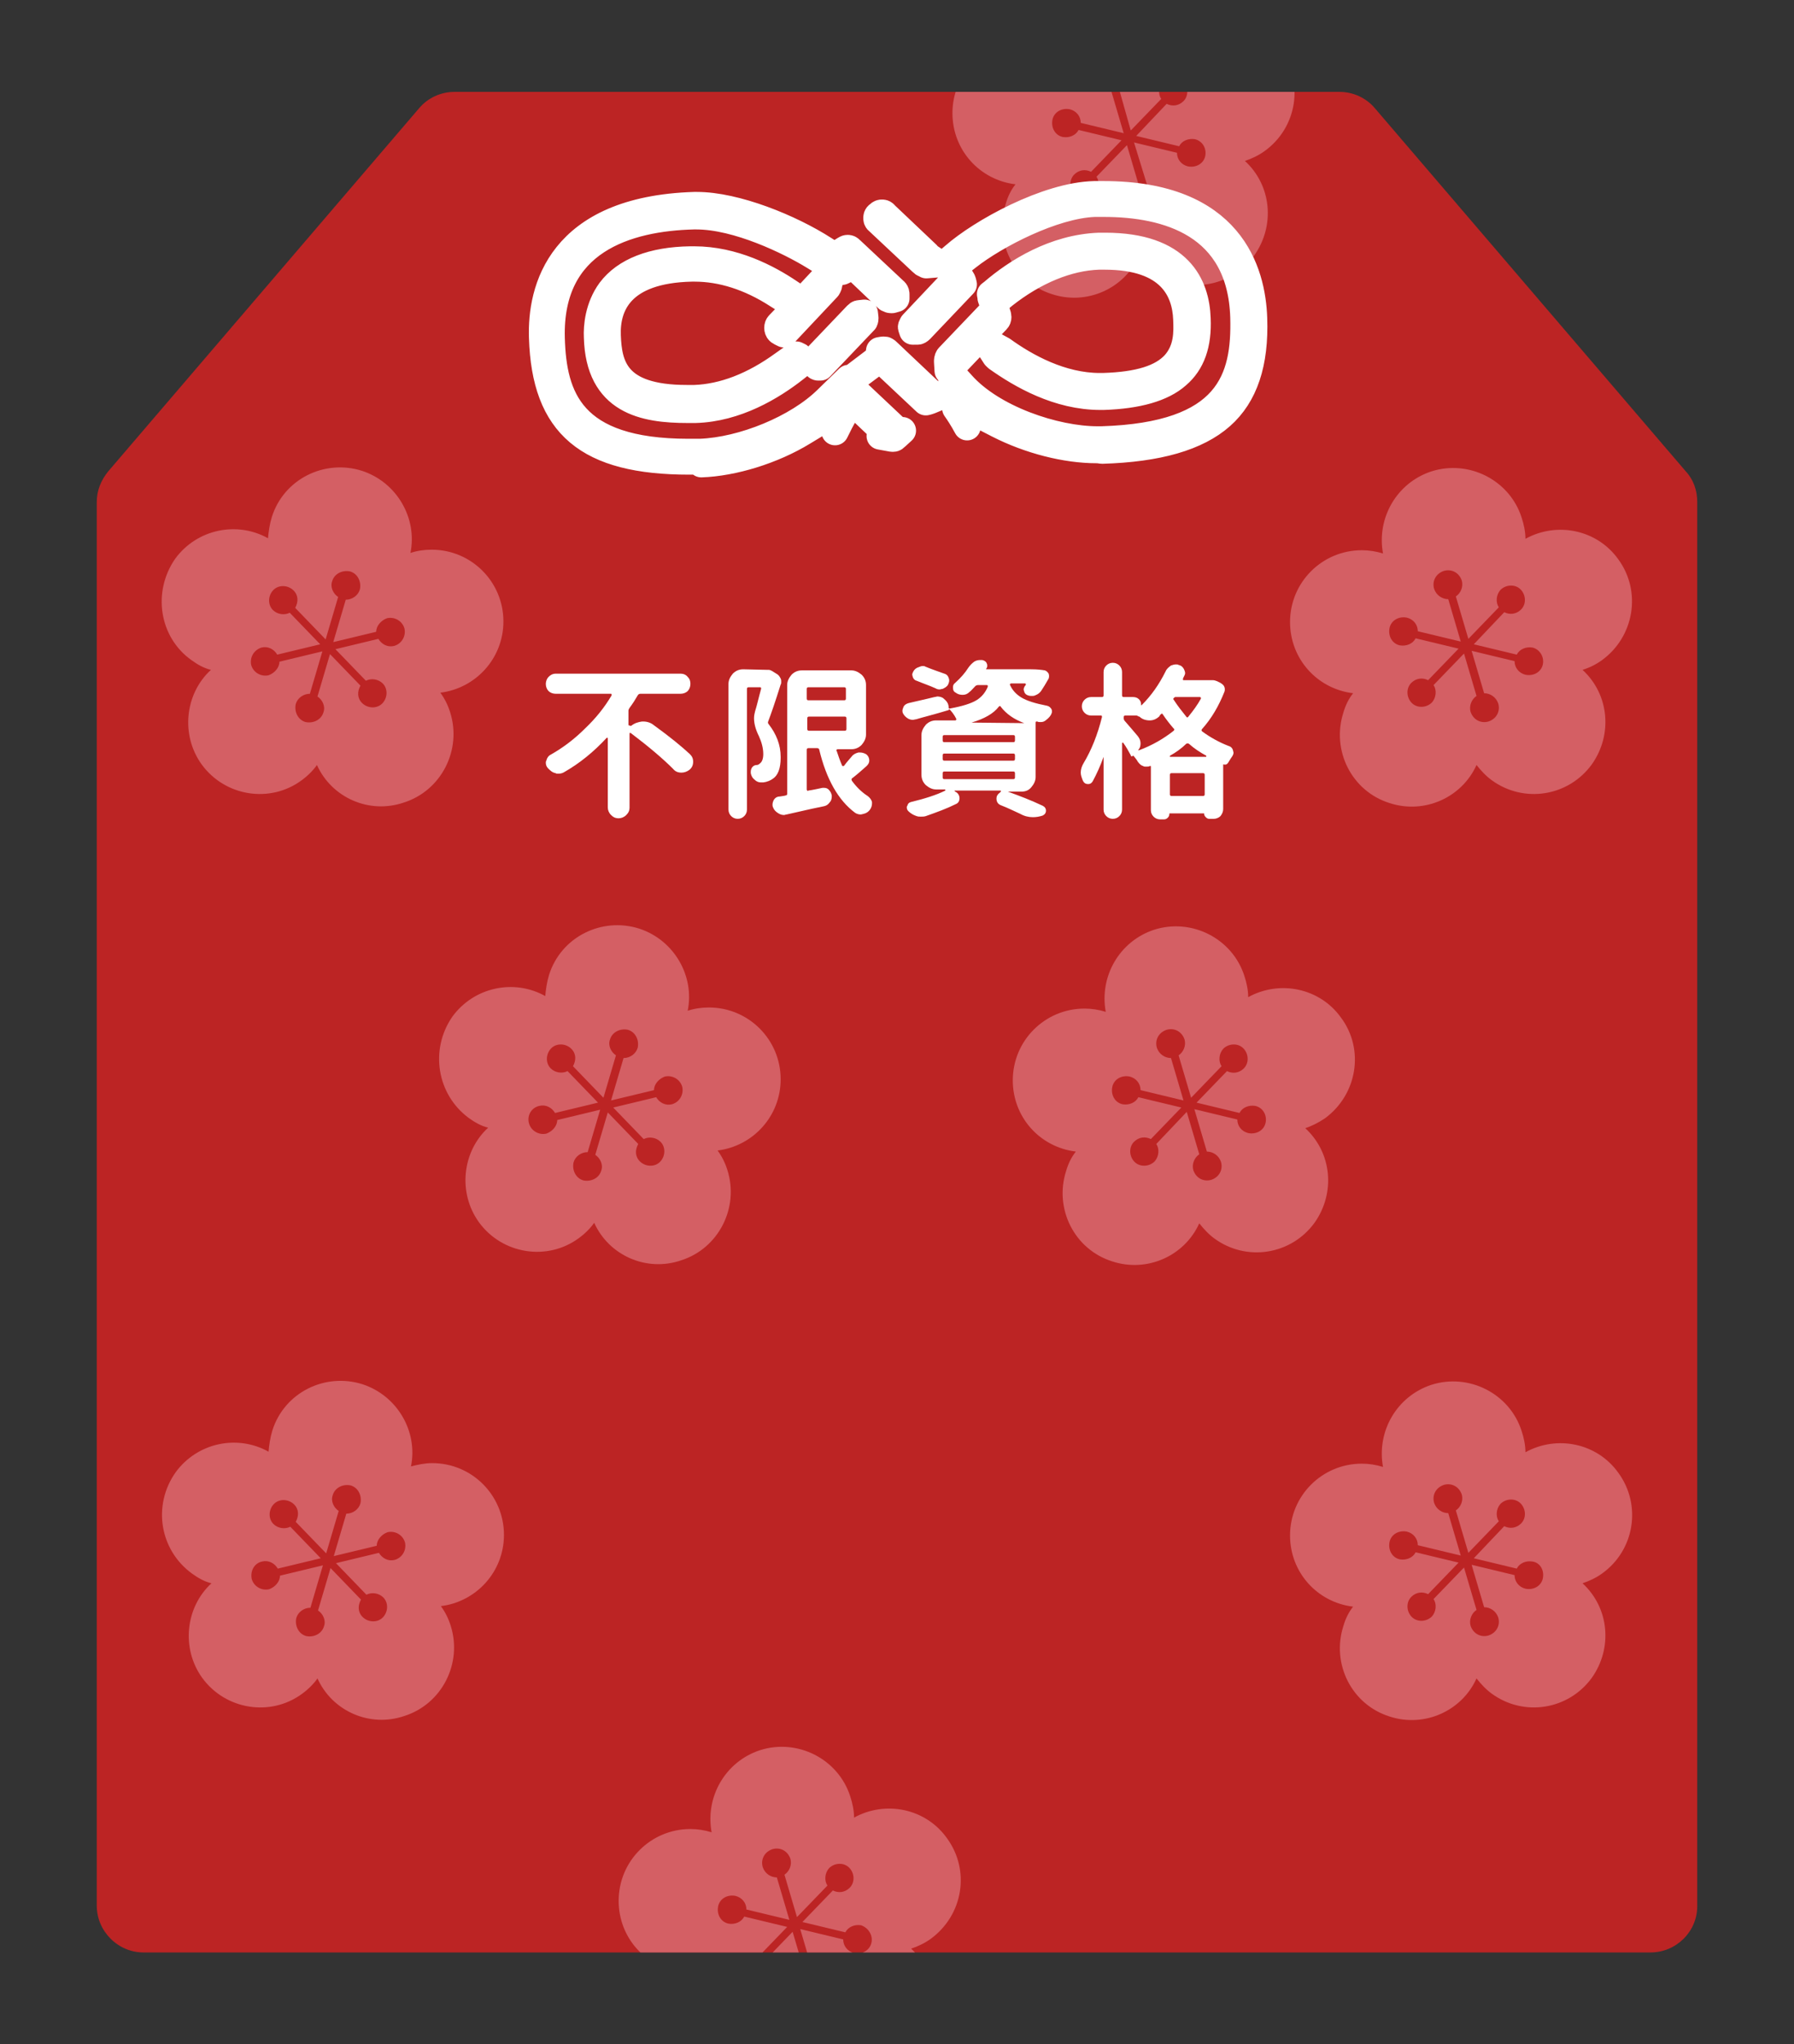 <?xml version="1.0" encoding="utf-8"?>
<!-- Generator: Adobe Illustrator 21.1.0, SVG Export Plug-In . SVG Version: 6.00 Build 0)  -->
<svg version="1.1" id="圖層_1" xmlns="http://www.w3.org/2000/svg" xmlns:xlink="http://www.w3.org/1999/xlink" x="0px" y="0px"
	 viewBox="0 0 330 376" style="enable-background:new 0 0 330 376;" xml:space="preserve">
<rect x="0" y="0" width="330" height="376" fill="#333333" stroke="none"/>
<style type="text/css">
	.st0{fill:#BC2424;}
	.st1{opacity:0.5;enable-background:new    ;}
	.st2{clip-path:url(#SVGID_2_);}
	.st3{fill:#EC9AA4;}
	.st4{fill:#FFFFFF;stroke:#FFFFFF;stroke-width:5;stroke-linecap:round;stroke-linejoin:round;stroke-miterlimit:10;}
	.st5{fill:#FFFFFF;}
</style>
<g>
	<path class="st0" d="M303.6,359.1H26.4c-4.7,0-8.6-3.9-8.6-8.6V92.3c0-2.1,0.8-4,2.1-5.6l57.2-66.8c1.6-1.9,4-3,6.5-3h162.8
		c2.5,0,4.9,1.1,6.5,3l57.2,66.8c1.4,1.5,2.1,3.5,2.1,5.6v258.3C312.2,355.3,308.3,359.1,303.6,359.1z"/>
</g>
<g class="st1">
	<g>
		<g>
			<g>
				<defs>
					<path id="SVGID_1_" d="M303.6,359.1H26.4c-4.7,0-8.6-3.9-8.6-8.6V92.3c0-2.1,0.8-4,2.1-5.6l57.2-66.8c1.6-1.9,4-3,6.5-3h162.8
						c2.5,0,4.9,1.1,6.5,3l57.2,66.8c1.4,1.5,2.1,3.5,2.1,5.6v258.3C312.2,355.3,308.3,359.1,303.6,359.1z"/>
				</defs>
				<clipPath id="SVGID_2_">
					<use xlink:href="#SVGID_1_"  style="overflow:visible;"/>
				</clipPath>
				<g class="st2">
					<path class="st3" d="M297.7,270.9c-3.9-5.5-11.3-7-17.1-3.8c0-1.3-0.3-2.7-0.7-3.9c-2.2-6.9-9.7-10.7-16.6-8.5
						c-6.4,2.1-10.1,8.6-8.9,15.1c-1.3-0.4-2.6-0.6-3.9-0.6c-7.3,0-13.2,5.9-13.2,13.2c0,6.8,5,12.3,11.6,13.1
						c-0.8,1-1.4,2.2-1.8,3.6c-2.2,6.9,1.5,14.4,8.5,16.6c6.4,2.1,13.3-1,16-7c0.8,1,1.7,2,2.8,2.8c5.9,4.3,14.1,3,18.4-2.9
						c3.9-5.5,3.2-12.9-1.7-17.4c1.2-0.4,2.5-1,3.6-1.8C300.7,285.1,302,276.8,297.7,270.9z M283.8,290.3c-0.3,1.4-1.7,2.2-3.2,1.9
						c-1.2-0.3-2-1.3-2-2.5l-7.9-1.9l2.3,7.8c1.1,0,2.2,0.7,2.6,1.9c0.4,1.4-0.3,2.8-1.8,3.3c-1.4,0.4-2.8-0.3-3.3-1.8
						c-0.3-1.1,0.2-2.3,1.1-2.9l-2.3-7.8l-5.6,5.8c0.6,0.9,0.5,2.3-0.3,3.2c-1,1-2.7,1.1-3.7,0.1s-1.1-2.7-0.1-3.7
						c0.9-0.9,2.1-1,3.1-0.5l5.6-5.8l-7.9-1.9c-0.5,1-1.7,1.5-2.9,1.3c-1.4-0.3-2.2-1.7-1.9-3.2c0.3-1.4,1.7-2.2,3.2-1.9
						c1.2,0.3,2,1.3,2,2.5l7.9,1.9l-2.3-7.8c-1.1,0-2.2-0.7-2.6-1.9c-0.4-1.4,0.3-2.8,1.8-3.3c1.4-0.4,2.8,0.3,3.3,1.8
						c0.3,1.1-0.2,2.3-1.1,2.9l2.3,7.8l5.6-5.8c-0.6-0.9-0.5-2.3,0.3-3.2c1-1,2.7-1.1,3.7-0.1c1,1,1.1,2.7,0.1,3.7
						c-0.9,0.9-2.1,1-3.1,0.5l-5.6,5.9l7.9,1.9c0.5-1,1.7-1.5,2.9-1.3C283.3,287.4,284.1,288.8,283.8,290.3z"/>
					<path class="st3" d="M174.2,338.1c-3.9-5.5-11.3-7-17.1-3.8c0-1.3-0.3-2.7-0.7-3.9c-2.2-6.9-9.7-10.7-16.6-8.5
						c-6.4,2.1-10.1,8.6-8.9,15.1c-1.3-0.4-2.6-0.6-3.9-0.6c-7.3,0-13.2,5.9-13.2,13.2c0,6.8,5,12.3,11.6,13.1
						c-0.8,1-1.4,2.2-1.8,3.6c-2.2,6.9,1.5,14.4,8.5,16.6c6.4,2.1,13.3-1,16-7c0.8,1,1.7,2,2.8,2.8c5.9,4.3,14.1,3,18.4-2.9
						c3.9-5.5,3.2-12.9-1.7-17.4c1.2-0.4,2.5-1,3.6-1.8C177.2,352.2,178.5,344,174.2,338.1z M160.3,357.3c-0.3,1.4-1.7,2.2-3.2,1.9
						c-1.2-0.3-2-1.3-2-2.5l-7.9-1.9l2.3,7.8c1.1,0,2.2,0.7,2.6,1.9c0.4,1.4-0.3,2.8-1.8,3.3c-1.4,0.4-2.8-0.3-3.3-1.8
						c-0.3-1.1,0.2-2.3,1.1-2.9l-2.3-7.8l-5.6,5.8c0.6,0.9,0.5,2.3-0.3,3.2c-1,1-2.7,1.1-3.7,0.1c-1-1-1.1-2.7-0.1-3.7
						c0.9-0.9,2.1-1,3.1-0.5l5.6-5.8l-7.9-1.9c-0.5,1-1.7,1.5-2.9,1.3c-1.4-0.3-2.2-1.7-1.9-3.2c0.3-1.4,1.7-2.2,3.2-1.9
						c1.2,0.3,2,1.3,2,2.5l7.9,1.9l-2.3-7.8c-1.1,0-2.2-0.7-2.6-1.9c-0.4-1.4,0.3-2.8,1.8-3.3c1.4-0.4,2.8,0.3,3.3,1.8
						c0.3,1.1-0.2,2.3-1.1,2.9l2.3,7.8l5.6-5.8c-0.6-0.9-0.5-2.3,0.3-3.2c1-1,2.7-1.1,3.7-0.1c1,1,1.1,2.7,0.1,3.7
						c-0.9,0.9-2.1,1-3.1,0.5l-5.6,5.8l7.9,1.9c0.5-1,1.7-1.5,2.9-1.3C159.8,354.6,160.6,356,160.3,357.3z"/>
					<path class="st3" d="M235.6,9.3c-3.9-5.5-11.3-7-17.1-3.8c0-1.3-0.3-2.7-0.7-3.9c-2.2-6.9-9.7-10.7-16.6-8.5
						c-6.4,2.1-10.1,8.6-8.9,15.1c-1.3-0.4-2.6-0.6-3.9-0.6c-7.3,0-13.2,5.9-13.2,13.2c0,6.8,5,12.3,11.6,13.1
						c-0.8,1-1.4,2.2-1.8,3.6c-2.2,6.9,1.5,14.4,8.5,16.6c6.4,2.1,13.3-1,16-7c0.8,1,1.7,2,2.8,2.8c5.9,4.3,14.1,3,18.4-2.9
						c3.9-5.5,3.2-12.9-1.7-17.4c1.2-0.4,2.5-1,3.6-1.8C238.6,23.5,239.9,15.2,235.6,9.3z M221.7,28.7c-0.3,1.4-1.7,2.2-3.2,1.9
						c-1.2-0.3-2-1.3-2-2.5l-7.9-1.9L211,34c1.1,0,2.2,0.7,2.6,1.9c0.4,1.4-0.3,2.8-1.8,3.3c-1.4,0.4-2.8-0.3-3.3-1.8
						c-0.3-1.1,0.2-2.3,1.1-2.9l-2.3-7.8l-5.6,5.8c0.6,0.9,0.5,2.3-0.3,3.2c-1,1-2.7,1.1-3.7,0.1c-1-1-1.1-2.7-0.1-3.7
						c0.9-0.9,2.1-1,3.1-0.5l5.6-5.8l-7.9-1.9c-0.5,1-1.7,1.5-2.9,1.3c-1.4-0.3-2.2-1.7-1.9-3.2c0.3-1.4,1.7-2.2,3.2-1.9
						c1.2,0.3,2,1.3,2,2.5l7.9,1.9l-2.3-7.8c-1.1,0-2.2-0.7-2.6-1.9c-0.4-1.4,0.3-2.8,1.8-3.3c1.4-0.4,2.8,0.3,3.3,1.8
						c0.3,1.1-0.2,2.3-1.1,2.9L208,24l5.6-5.8c-0.6-0.9-0.5-2.3,0.3-3.2c1-1,2.7-1.1,3.7-0.1c1,1,1.1,2.7,0.1,3.7
						c-0.9,0.9-2.1,1-3.1,0.5L209,25l7.9,1.9c0.5-1,1.7-1.5,2.9-1.3C221.1,25.9,222,27.2,221.7,28.7z"/>
					<path class="st3" d="M297.7,102.9c-3.9-5.5-11.3-7-17.1-3.8c0-1.3-0.3-2.7-0.7-3.9c-2.2-6.9-9.7-10.7-16.6-8.5
						c-6.4,2.1-10.1,8.6-8.9,15.1c-1.3-0.4-2.6-0.6-3.9-0.6c-7.3,0-13.2,5.9-13.2,13.2c0,6.8,5,12.3,11.6,13.1
						c-0.8,1-1.4,2.2-1.8,3.6c-2.2,6.9,1.5,14.4,8.5,16.6c6.4,2.1,13.3-1,16-7c0.8,1,1.7,2,2.8,2.8c5.9,4.3,14.1,3,18.4-2.9
						c3.9-5.5,3.2-12.9-1.7-17.4c1.3-0.4,2.5-1,3.6-1.8C300.6,117.1,302,108.8,297.7,102.9z M283.8,122.2c-0.3,1.4-1.7,2.2-3.2,1.9
						c-1.2-0.3-2-1.3-2-2.5l-7.9-1.9l2.3,7.8c1.1,0,2.2,0.7,2.6,1.9c0.4,1.4-0.3,2.8-1.8,3.3c-1.4,0.4-2.8-0.3-3.3-1.8
						c-0.3-1.1,0.2-2.3,1.1-2.9l-2.3-7.8l-5.6,5.8c0.6,0.9,0.5,2.3-0.3,3.2c-1,1-2.7,1.1-3.7,0.1c-1-1-1.1-2.7-0.1-3.7
						c0.9-0.9,2.1-1,3.1-0.5l5.6-5.8l-7.9-1.9c-0.5,1-1.7,1.5-2.9,1.3c-1.4-0.3-2.2-1.7-1.9-3.2c0.3-1.4,1.7-2.2,3.2-1.9
						c1.2,0.3,2,1.3,2,2.5l7.9,1.9l-2.3-7.8c-1.1,0-2.2-0.7-2.6-1.9c-0.4-1.4,0.3-2.8,1.8-3.3c1.4-0.4,2.8,0.3,3.3,1.8
						c0.3,1.1-0.2,2.3-1.1,2.9l2.3,7.8l5.6-5.8c-0.6-0.9-0.5-2.3,0.3-3.2c1-1,2.7-1.1,3.7-0.1c1,1,1.1,2.7,0.1,3.7
						c-0.9,0.9-2.1,1-3.1,0.5l-5.6,5.9l7.9,1.9c0.5-1,1.7-1.5,2.9-1.3C283.2,119.4,284.1,120.8,283.8,122.2z"/>
					<path class="st3" d="M246.7,187.2c-3.9-5.5-11.3-7-17.1-3.8c0-1.3-0.3-2.7-0.7-3.9c-2.2-6.9-9.7-10.7-16.6-8.5
						c-6.4,2.1-10.1,8.6-8.9,15.1c-1.3-0.4-2.6-0.6-3.9-0.6c-7.3,0-13.2,5.9-13.2,13.2c0,6.8,5,12.3,11.6,13.1
						c-0.8,1-1.4,2.2-1.8,3.6c-2.2,6.9,1.5,14.4,8.5,16.6c6.4,2.1,13.3-1,16-7c0.8,1,1.7,2,2.8,2.8c5.9,4.3,14.1,3,18.4-2.9
						c3.9-5.5,3.2-12.9-1.7-17.4c1.2-0.4,2.4-1,3.6-1.8C249.7,201.3,251,193,246.7,187.2z M232.8,206.5c-0.3,1.4-1.7,2.2-3.2,1.9
						c-1.2-0.3-2-1.3-2-2.5l-7.9-1.9l2.3,7.8c1.1,0,2.2,0.7,2.6,1.9c0.4,1.4-0.3,2.8-1.8,3.3c-1.4,0.4-2.8-0.3-3.3-1.8
						c-0.3-1.1,0.2-2.3,1.1-2.9l-2.3-7.8l-5.6,5.9c0.6,0.9,0.5,2.3-0.3,3.2c-1,1-2.7,1.1-3.7,0.1c-1-1-1.1-2.7-0.1-3.7
						c0.9-0.9,2.1-1,3.1-0.5l5.6-5.8l-7.9-1.9c-0.5,1-1.7,1.5-2.9,1.3c-1.4-0.3-2.2-1.7-1.9-3.2c0.3-1.4,1.7-2.2,3.2-1.9
						c1.2,0.3,2,1.3,2,2.5l7.9,1.9l-2.3-7.8c-1.1,0-2.2-0.7-2.6-1.9c-0.4-1.4,0.3-2.8,1.8-3.3c1.4-0.4,2.8,0.3,3.3,1.8
						c0.3,1.1-0.2,2.3-1.1,2.9l2.3,7.8l5.6-5.8c-0.6-0.9-0.5-2.3,0.3-3.2c1-1,2.7-1.1,3.7-0.1c1,1,1.1,2.7,0.1,3.7
						c-0.9,0.9-2.1,1-3.1,0.5l-5.6,5.8l7.9,1.9c0.5-1,1.7-1.5,2.9-1.3C232.3,203.7,233.1,205.1,232.8,206.5z"/>
					<path class="st3" d="M35.3,289.4c1.1,0.8,2.3,1.5,3.6,1.8c-4.8,4.4-5.6,12-1.7,17.4c4.3,5.9,12.6,7.2,18.4,2.9
						c1.1-0.8,2.1-1.8,2.8-2.8c2.7,6,9.6,9.1,16,6.9c6.9-2.2,10.7-9.7,8.5-16.6c-0.4-1.3-1-2.5-1.8-3.6c6.5-0.8,11.6-6.3,11.6-13.1
						c0-7.3-5.9-13.2-13.2-13.2c-1.4,0-2.7,0.3-3.9,0.6c1.3-6.4-2.5-13-8.9-15.1c-6.9-2.2-14.4,1.5-16.6,8.5
						c-0.4,1.3-0.6,2.7-0.7,3.9c-5.7-3.2-13.1-1.7-17.1,3.8C28,276.9,29.4,285.1,35.3,289.4z M48.2,287.2c1.2-0.3,2.3,0.3,2.9,1.3
						l7.9-1.9l-5.6-5.8c-1,0.5-2.3,0.3-3.1-0.5c-1-1-0.9-2.7,0.1-3.7s2.7-0.9,3.7,0.1c0.9,0.9,0.9,2.1,0.3,3.2l5.6,5.8l2.3-7.8
						c-0.9-0.6-1.5-1.8-1.1-2.9c0.4-1.4,1.9-2.1,3.3-1.8c1.4,0.4,2.1,1.9,1.8,3.3c-0.3,1.1-1.4,1.9-2.6,1.9l-2.3,7.8l7.9-1.9
						c0-1.1,0.9-2.1,2-2.5c1.4-0.3,2.8,0.5,3.2,1.9c0.3,1.4-0.5,2.8-1.9,3.2c-1.2,0.3-2.3-0.3-2.9-1.3l-7.9,1.9l5.6,5.8
						c1-0.5,2.3-0.3,3.1,0.5c1,1,0.9,2.7-0.1,3.7c-1,1-2.7,0.9-3.7-0.1c-0.9-0.9-0.9-2.1-0.3-3.2l-5.6-5.8l-2.3,7.8
						c0.9,0.6,1.5,1.8,1.1,2.9c-0.4,1.4-1.9,2.1-3.3,1.8c-1.4-0.4-2.1-1.9-1.8-3.3c0.3-1.1,1.4-1.9,2.6-1.9l2.3-7.8l-7.9,1.9
						c0,1.1-0.9,2.1-2,2.5c-1.4,0.3-2.8-0.5-3.2-1.9C46,288.9,46.8,287.5,48.2,287.2z"/>
					<path class="st3" d="M35.2,121.4c1.1,0.8,2.3,1.5,3.6,1.8c-4.8,4.4-5.6,12-1.7,17.4c4.3,5.9,12.6,7.2,18.4,2.9
						c1.1-0.8,2.1-1.8,2.8-2.8c2.7,6,9.6,9.1,16,6.9c6.9-2.2,10.7-9.7,8.5-16.6c-0.4-1.3-1-2.5-1.8-3.6c6.5-0.8,11.6-6.3,11.6-13.1
						c0-7.3-5.9-13.2-13.2-13.2c-1.4,0-2.7,0.2-3.9,0.6c1.3-6.4-2.5-13-8.9-15.1c-6.9-2.2-14.4,1.5-16.6,8.5
						c-0.4,1.3-0.6,2.7-0.7,3.9c-5.7-3.2-13.1-1.7-17.1,3.8C28,108.9,29.3,117.2,35.2,121.4z M48.1,119.1c1.2-0.3,2.3,0.3,2.9,1.3
						l7.9-1.9l-5.6-5.8c-1,0.5-2.3,0.3-3.1-0.5c-1-1-0.9-2.7,0.1-3.7c1-1,2.7-0.9,3.7,0.1c0.9,0.9,0.9,2.1,0.3,3.2l5.6,5.8l2.3-7.8
						c-0.9-0.6-1.5-1.8-1.1-2.9c0.4-1.4,1.9-2.1,3.3-1.8c1.4,0.4,2.1,1.9,1.8,3.3c-0.3,1.1-1.4,1.9-2.6,1.9l-2.3,7.8l7.9-1.9
						c0-1.1,0.9-2.1,2-2.5c1.4-0.3,2.8,0.5,3.2,1.9c0.3,1.4-0.5,2.8-1.9,3.2c-1.2,0.3-2.3-0.3-2.9-1.3l-7.9,1.9l5.6,5.8
						c1-0.5,2.3-0.3,3.1,0.5c1,1,0.9,2.7-0.1,3.7c-1,1-2.7,0.9-3.7-0.1c-0.9-0.9-0.9-2.1-0.3-3.2l-5.6-5.8l-2.3,7.8
						c0.9,0.6,1.5,1.8,1.1,2.9c-0.4,1.4-1.9,2.1-3.3,1.8c-1.4-0.4-2.1-1.9-1.8-3.3c0.3-1.1,1.4-1.9,2.6-1.9l2.3-7.8l-7.9,1.9
						c0,1.1-0.9,2.1-2,2.5c-1.4,0.3-2.8-0.5-3.2-1.9C45.9,120.8,46.8,119.5,48.1,119.1z"/>
					<path class="st3" d="M86.2,205.6c1.1,0.8,2.3,1.5,3.6,1.8c-4.8,4.4-5.6,12-1.7,17.4c4.3,5.9,12.6,7.2,18.4,2.9
						c1.1-0.8,2.1-1.8,2.8-2.8c2.7,6,9.6,9.1,16,6.9c6.9-2.2,10.7-9.7,8.5-16.6c-0.4-1.3-1-2.5-1.8-3.6c6.5-0.8,11.6-6.3,11.6-13.1
						c0-7.3-5.9-13.2-13.2-13.2c-1.4,0-2.7,0.2-3.9,0.6c1.3-6.4-2.5-13-8.9-15.1c-6.9-2.2-14.4,1.5-16.6,8.5
						c-0.4,1.3-0.6,2.7-0.7,3.9c-5.7-3.2-13.1-1.7-17.1,3.8C79,193.1,80.4,201.3,86.2,205.6z M99.2,203.4c1.2-0.3,2.3,0.3,2.9,1.3
						l7.9-1.9l-5.6-5.8c-1,0.5-2.3,0.3-3.1-0.5c-1-1-0.9-2.7,0.1-3.7c1-1,2.7-0.9,3.7,0.1c0.9,0.9,0.9,2.1,0.3,3.2l5.6,5.8l2.3-7.8
						c-0.9-0.6-1.5-1.8-1.1-2.9c0.4-1.4,1.9-2.1,3.3-1.8c1.4,0.4,2.1,1.9,1.8,3.3c-0.3,1.1-1.4,1.9-2.6,1.9l-2.3,7.8l7.9-1.9
						c0-1.1,0.9-2.1,2-2.5c1.4-0.3,2.8,0.5,3.2,1.9c0.3,1.4-0.5,2.8-1.9,3.2c-1.2,0.3-2.3-0.3-2.9-1.3l-7.9,1.9l5.6,5.8
						c1-0.5,2.3-0.3,3.1,0.5c1,1,0.9,2.7-0.1,3.7c-1,1-2.7,0.9-3.7-0.1c-0.9-0.9-0.9-2.1-0.3-3.2l-5.6-5.8l-2.3,7.8
						c0.9,0.6,1.5,1.8,1.1,2.9c-0.4,1.4-1.9,2.1-3.3,1.8c-1.4-0.4-2.1-1.9-1.8-3.3c0.3-1.1,1.4-1.9,2.6-1.9l2.3-7.8l-7.9,1.9
						c0,1.1-0.9,2.1-2,2.5c-1.4,0.3-2.8-0.5-3.2-1.9C96.9,205.1,97.8,203.7,99.2,203.4z"/>
				</g>
			</g>
		</g>
	</g>
</g>
<path class="st4" d="M126.8,84.8c-18.7,0-26.5-6.6-27-22.7c-0.3-8.7,3.1-23.5,27.9-24.3c0.2,0,0.3,0,0.5,0c7.1,0,17.2,4.1,23.4,8.1
	l1.9,1.2l1.9-1.2c0.2-0.1,0.3-0.2,0.5-0.2c0.2,0,0.3,0,0.6,0.3l8,7.5c0.3,0.2,0.3,0.5,0.3,0.7v0.7l-0.7,0.2c-0.1,0-0.2,0-0.2,0
	c-0.1,0-0.2,0-0.3-0.1l-0.3-0.1l-6.3-6l-2.1,1c-0.1,0-2.1,0.6-2.1,0.6l-0.4,2c-0.1,0.3-0.2,0.3-0.2,0.4l-8,8.5l-0.6-0.3
	c-0.2-0.1-0.3-0.2-0.3-0.2c-0.3-0.3-0.3-0.9,0-1.2l3.2-3.3l-3.5-2.2c-5.1-3.3-10.3-4.9-15.2-4.9c-0.2,0-0.4,0-0.6,0
	c-13.1,0.3-15.7,6.9-15.5,12.4c0.2,5.6,1.5,11.6,14.6,11.6c0.5,0,0.9,0,1.5,0c5.3-0.2,10.8-2.3,16.3-6.3l2.4-1.7l0.4,0.2
	c0,0,0.1,0,0.1,0.1l1.1,0.7l-1.9,1.5c-4.2,3.3-10.8,7.3-18.3,7.5c-0.4,0-0.9,0-1.4,0c-8,0-16.3-1.5-16.6-13.3
	c-0.1-1.9,0.2-5.5,2.4-8.5c2.7-3.6,7.7-5.6,14.7-5.7c0.3,0,0.4,0,0.7,0c7.2,0,13.5,3.3,17.5,6l2.4,1.6l5.7-6.1l-3.6-2.2
	c-4.4-2.7-14-7.4-21.6-7.4c-0.2,0-0.3,0-0.5,0c-12.2,0.3-26.7,4.5-26.2,22.5c0.3,10.9,3.6,21,25.2,21c0.7,0,1.5,0,2.2,0
	c7.9-0.3,17.9-4.4,23.3-9.7l4-3.9c0.1,0,0.1,0,0.1,0s0.1,0,0.2,0.2l5.4-4.1c-0.1-0.2-0.2-0.3-0.1-0.5l0.1-0.7l0.6-0.1
	c0.1,0,0.1,0,0.2,0c0.1,0,0.3,0,0.3,0.1l0.2,0.1l9.1,8.6l-1.2,0.5c0,0-0.1,0-0.3,0.1l-0.4,0.1l-8.2-7.7c-0.1-0.1-0.1-0.1-0.2-0.2
	l-5.5,4.1c0.1,0.1,0.1,0.2,0.1,0.3l0.3,1l8.6,8.1l0.6-0.3l-1.2,1.1c-0.2,0.2-0.3,0.3-0.5,0.3l0,0c0,0-0.1,0-0.2,0l-2.2-0.4l0.5-1
	l-5.8-5.5l-2.1,3.9c-0.3,0.6-0.6,1.2-0.9,1.8l0.8-4l-6.6,4c-5.7,3.5-13,5.7-18.8,5.9C128.3,84.7,127.5,84.8,126.8,84.8z M201.7,82.7
	c-5.6,0-12.3-1.7-18-4.6l-7-3.6l1.2,4c-0.8-1.5-1.6-2.7-2.1-3.4l-0.9-6.6l2,2.2c5.6,6.3,17.1,10.2,25,10.2c0.3,0,0.4,0,0.7,0
	c23.6-0.7,26.5-11.2,26.2-22.5c-0.5-17.3-14.2-21-25.7-21c-0.6,0-1.2,0-1.8,0c-7.6,0.3-18.2,5.8-23.3,9.8l-0.9,0.7l-2.9,0.3l1.3-1.1
	c5-4.4,17.1-11.1,25.8-11.3c0.6,0,1.2,0,1.7,0c23.4,0,27.3,14.2,27.6,22.7c0.3,8.3-1.7,14.2-6,18c-4.4,3.9-11.6,6-21.9,6.3
	C202.1,82.7,201.9,82.7,201.7,82.7z M202.4,72.9c-7.7,0-14.5-3.9-19-7.1c-0.1-0.1-0.2-0.2-0.3-0.3l-1.8-2.8l3.1,1.7
	c4.3,3.1,10.8,6.7,17.9,6.7c0.2,0,0.4,0,0.6,0c6.6-0.2,10.8-1.5,13.2-4.1c2.4-2.7,2.3-5.9,2.2-8.3c-0.2-5.2-2.9-11.6-15.1-11.6
	c-0.3,0-0.7,0-1.1,0c-5.7,0.2-11.8,2.7-17.5,7.2l-1.8,1.5l0.7,2.2c0,0.1,0.2,0.5-0.2,0.9l-2.7,2.8l0,0l-6.2,6.5l-0.1-1.7
	c0-0.2,0-0.5,0.2-0.8l8.5-8.9l-0.7-2c0,0,0-0.1,0-0.2l-0.1-0.5l0.4-0.3c4.4-3.8,11.4-8.2,19.6-8.5c0.4,0,0.8,0,1.1,0
	c13.6,0,16.7,7.2,16.9,13.3c0.2,4.7-1,8.1-3.7,10.4c-2.7,2.4-7.3,3.7-13.5,3.9C202.8,72.9,202.6,72.9,202.4,72.9z M150.5,67.5
	c-0.1,0-0.3-0.1-0.3-0.2l-0.9-0.6l8.3-8.7c0.2-0.2,0.3-0.3,0.5-0.3l0.9-0.1l0.1,0.9c0,0.1,0,0.3-0.1,0.5l-0.1,0.1l-8,8.4L150.5,67.5
	z M167.9,60.9l-0.2-0.6c-0.1-0.2,0-0.3,0.1-0.5l0.1-0.2l8.5-9l0.6,1c0.1,0.2,0.1,0.3,0.1,0.3l0.1,0.4l-7.9,8.3
	c-0.2,0.2-0.4,0.3-0.5,0.3L167.9,60.9z M170.1,48.5c-0.2,0-0.3-0.1-0.5-0.3l-8-7.5c-0.3-0.2-0.3-0.4-0.3-0.6s0-0.4,0.3-0.6
	c0.3-0.3,0.5-0.3,0.6-0.3c0.2,0,0.4,0,0.6,0.3l7.7,7.3l0.2,0.3l2.1,1.4l-2.4,0.2C170.1,48.4,170.1,48.4,170.1,48.5z"/>
<g>
	<path class="st5" d="M115.8,133.4c0,0.1,0,0.1,0.1,0.1c0,0,0.1,0,0.1,0l0.1,0c0.6-0.5,1.3-0.7,2-0.8c0.1,0,0.1,0,0.2,0
		c0.7,0,1.4,0.2,2,0.7c2.9,2.1,5.1,3.9,6.6,5.3c0.4,0.4,0.6,0.8,0.6,1.4c0,0.6-0.2,1.1-0.7,1.5c-0.4,0.3-0.9,0.5-1.4,0.5
		c0,0-0.1,0-0.1,0c-0.6,0-1.1-0.2-1.5-0.7c-1.9-1.9-4.5-4.1-7.8-6.6c0,0-0.1,0-0.1,0c-0.1,0-0.1,0.1-0.1,0.1v13.6
		c0,0.6-0.2,1-0.6,1.4c-0.4,0.4-0.9,0.6-1.4,0.6c-0.6,0-1-0.2-1.4-0.6c-0.4-0.4-0.6-0.9-0.6-1.4v-12.7c0,0,0-0.1-0.1-0.1
		c-0.1,0-0.1,0-0.1,0c-2.4,2.6-5,4.7-7.8,6.3c-0.3,0.2-0.7,0.3-1.1,0.3c-0.2,0-0.4,0-0.5-0.1c-0.6-0.1-1-0.5-1.4-0.9
		c-0.3-0.3-0.4-0.7-0.4-1c0-0.1,0-0.3,0.1-0.4c0.1-0.5,0.4-0.9,0.8-1.1c2.3-1.3,4.4-2.9,6.3-4.8c2-1.9,3.6-3.9,4.9-6.1
		c0-0.1,0-0.1,0-0.2c0-0.1-0.1-0.1-0.2-0.1h-10.1c-0.5,0-1-0.2-1.3-0.5s-0.5-0.8-0.5-1.3c0-0.5,0.2-1,0.5-1.3
		c0.4-0.4,0.8-0.6,1.3-0.6h23c0.5,0,1,0.2,1.3,0.6c0.4,0.4,0.5,0.8,0.5,1.3c0,0.5-0.2,1-0.5,1.3s-0.8,0.5-1.3,0.5h-7.4
		c-0.2,0-0.4,0.1-0.5,0.3c-0.4,0.7-0.9,1.5-1.5,2.3c-0.1,0.2-0.2,0.3-0.2,0.5V133.4z"/>
	<path class="st5" d="M141.1,123.2c0.1,0,0.2,0,0.3,0c0.2,0,0.4,0.1,0.6,0.2l0.8,0.5c0.4,0.2,0.6,0.5,0.8,0.9
		c0.1,0.2,0.1,0.4,0.1,0.6c0,0.2,0,0.4-0.1,0.5c-1,3.2-1.8,5.5-2.3,6.8c-0.1,0.2,0,0.4,0.1,0.5c1.4,1.8,2.2,3.8,2.2,6
		c0,0.1,0,0.1,0,0.2c0,1.9-0.5,3.2-1.4,3.8c-0.4,0.3-1,0.6-1.8,0.7c-0.1,0-0.3,0-0.4,0c0,0-0.1,0-0.1,0c-0.4,0-0.8-0.2-1.1-0.5
		c-0.4-0.3-0.6-0.7-0.7-1.2c0-0.1,0-0.2,0-0.3c0-0.3,0.1-0.5,0.2-0.7c0.2-0.3,0.5-0.5,0.9-0.5c0.2,0,0.4-0.1,0.6-0.3
		c0.4-0.3,0.6-0.9,0.6-1.7c0-1.1-0.3-2.2-0.8-3.3c-0.6-1.2-0.9-2.3-0.9-3.3c0-0.5,0.1-0.9,0.2-1.3c0.3-0.9,0.6-2.3,1.1-4.1
		c0-0.1,0-0.2,0-0.2c-0.1-0.1-0.1-0.1-0.2-0.1h-2.1c-0.2,0-0.3,0.1-0.3,0.3v22.2c0,0.5-0.2,0.9-0.5,1.2s-0.7,0.5-1.2,0.5
		c-0.5,0-0.9-0.2-1.2-0.5s-0.5-0.7-0.5-1.2v-23.1c0-0.7,0.3-1.3,0.8-1.9c0.5-0.5,1.1-0.8,1.9-0.8L141.1,123.2
		C141,123.2,141.1,123.2,141.1,123.2z M156.7,139.1c0.3-0.4,0.8-0.6,1.2-0.7c0.1,0,0.2,0,0.3,0c0.4,0,0.7,0.1,1.1,0.3
		c0.4,0.3,0.6,0.7,0.6,1.2c0,0.4-0.2,0.7-0.5,1c-0.9,0.8-1.8,1.6-2.6,2.2c-0.2,0.1-0.2,0.3-0.1,0.5c0.8,1.1,1.8,2.1,2.9,2.8
		c0.4,0.3,0.7,0.7,0.8,1.1c0,0.1,0,0.2,0,0.3c0,0.3-0.1,0.7-0.3,1c-0.3,0.5-0.8,0.8-1.3,0.9c-0.1,0-0.3,0.1-0.5,0.1
		c-0.3,0-0.7-0.1-1-0.3c-3.1-2.3-5.3-6.2-6.6-11.6c0-0.2-0.2-0.3-0.4-0.3h-1.6c-0.2,0-0.3,0.1-0.3,0.3v7.3c0,0.1,0,0.1,0.1,0.2
		c0.1,0.1,0.1,0.1,0.2,0c0.8-0.1,1.6-0.3,2.6-0.5c0.1,0,0.2,0,0.3,0c0.3,0,0.6,0.1,0.8,0.3c0.3,0.3,0.5,0.6,0.6,1.1
		c0,0.1,0,0.1,0,0.2c0,0.4-0.1,0.8-0.4,1.1c-0.3,0.4-0.6,0.6-1.1,0.7c-0.6,0.1-2.9,0.6-6.8,1.5c-0.2,0-0.3,0.1-0.5,0.1
		c-0.3,0-0.7-0.1-1-0.3c-0.5-0.3-0.8-0.6-1-1.1c-0.1-0.2-0.1-0.4-0.1-0.5c0-0.3,0.1-0.6,0.2-0.8c0.2-0.4,0.6-0.7,1.1-0.7
		c0.5-0.1,0.9-0.1,1.1-0.2c0.2,0,0.3-0.1,0.3-0.3v-20c0-0.7,0.3-1.3,0.8-1.9c0.5-0.5,1.1-0.8,1.9-0.8h9.1c0.7,0,1.3,0.3,1.9,0.8
		c0.5,0.5,0.8,1.1,0.8,1.9v9.1c0,0.7-0.3,1.3-0.8,1.9c-0.5,0.5-1.1,0.8-1.9,0.8h-2.5c-0.1,0-0.1,0-0.2,0.1c-0.1,0.1-0.1,0.1,0,0.2
		c0.3,0.9,0.6,1.8,1,2.7c0,0.1,0.1,0.1,0.2,0.1c0.1,0,0.1,0,0.2-0.1C155.8,140.1,156.3,139.6,156.7,139.1z M155.6,126.7
		c0-0.2-0.1-0.3-0.3-0.3h-6.6c-0.2,0-0.3,0.1-0.3,0.3v1.8c0,0.2,0.1,0.3,0.3,0.3h6.6c0.2,0,0.3-0.1,0.3-0.3V126.7z M148.8,131.8
		c-0.2,0-0.3,0.1-0.3,0.3v2c0,0.2,0.1,0.3,0.3,0.3h6.6c0.2,0,0.3-0.1,0.3-0.3v-2c0-0.2-0.1-0.3-0.3-0.3H148.8z"/>
	<path class="st5" d="M190.5,142.9c0,0.7-0.3,1.3-0.8,1.9s-1.1,0.8-1.9,0.8h-2.4c0,0,0,0,0,0c0,0,0,0,0,0c2.2,0.8,4.3,1.6,6.4,2.6
		c0.4,0.2,0.6,0.5,0.6,0.9c0,0.4-0.2,0.7-0.6,0.9c-0.6,0.2-1.2,0.3-1.8,0.3c-0.8,0-1.6-0.2-2.3-0.6c-1.1-0.5-2.3-1.1-3.6-1.6
		c-0.5-0.2-0.8-0.6-0.8-1.2c0-0.5,0.2-0.8,0.6-1.1l0.2-0.2c0,0,0.1,0,0-0.1c0,0,0-0.1-0.1-0.1h-8.4c0,0,0,0,0,0c0,0,0,0.1,0,0.1
		l0.1,0.1c0.5,0.2,0.8,0.7,0.8,1.2c0,0.5-0.2,0.9-0.7,1.1c-1.6,0.8-3.5,1.5-5.5,2.2c-0.3,0.1-0.6,0.1-0.9,0.1c-0.3,0-0.5,0-0.8-0.1
		c-0.6-0.2-1.1-0.5-1.5-0.9c-0.2-0.2-0.3-0.4-0.3-0.7c0-0.1,0-0.2,0.1-0.3c0.1-0.4,0.3-0.6,0.7-0.7c2.5-0.6,4.7-1.3,6.3-2.1
		c0,0,0,0,0-0.1c0,0,0-0.1-0.1-0.1h-1.6c-0.7,0-1.3-0.3-1.9-0.8c-0.5-0.5-0.8-1.1-0.8-1.9v-7.3c0-0.7,0.3-1.3,0.8-1.9
		c0.5-0.5,1.1-0.8,1.9-0.8h3.5c0.1,0,0.1,0,0.2-0.1c0-0.1,0-0.1,0-0.2c-0.4-0.8-0.9-1.4-1.3-1.8c0,0.1,0,0.1-0.1,0.2
		c-2.6,0.8-4.7,1.3-6,1.7c-0.2,0-0.4,0.1-0.6,0.1c-0.3,0-0.6-0.1-0.8-0.2c-0.4-0.2-0.8-0.6-1-1c-0.1-0.2-0.1-0.4-0.1-0.5
		c0-0.2,0.1-0.4,0.2-0.7c0.2-0.4,0.6-0.6,1-0.7c1.2-0.3,2.7-0.6,4.7-1.1c0.2,0,0.4-0.1,0.5-0.1c0.4,0,0.9,0.1,1.2,0.4
		c0.5,0.4,0.9,0.9,0.9,1.6c0,0.2,0.1,0.3,0.3,0.2c2.2-0.4,3.8-0.9,4.8-1.5c1-0.6,1.7-1.5,2.1-2.5c0-0.1,0-0.2,0-0.2
		c-0.1-0.1-0.1-0.1-0.2-0.1h-1.6c-0.2,0-0.4,0.1-0.5,0.2c-0.4,0.4-0.7,0.8-1.1,1.1c-0.3,0.3-0.7,0.5-1.2,0.5h0
		c-0.5,0-0.9-0.1-1.3-0.4c-0.4-0.2-0.5-0.5-0.5-1c0-0.3,0.1-0.6,0.4-0.8c1-0.9,1.8-1.8,2.5-2.9c0.3-0.4,0.6-0.7,1-1
		c0.3-0.2,0.7-0.3,1-0.3c0.1,0,0.2,0,0.4,0l0.1,0c0.4,0.1,0.7,0.3,0.8,0.6c0.1,0.2,0.1,0.3,0.1,0.5c0,0.2-0.1,0.4-0.2,0.5
		c0,0,0,0.1,0,0.1c0,0,0,0,0.1,0h8.2c1.1,0,1.9,0.1,2.5,0.2c0.3,0.1,0.5,0.3,0.7,0.6c0.1,0.3,0.1,0.6,0,0.9c-0.5,0.9-1,1.7-1.4,2.3
		c-0.3,0.4-0.6,0.6-1.1,0.8c-0.2,0.1-0.4,0.1-0.6,0.1c-0.2,0-0.4,0-0.7-0.1c-0.3-0.1-0.6-0.3-0.7-0.7c0-0.1-0.1-0.2-0.1-0.4
		c0-0.2,0.1-0.4,0.2-0.6c0.1-0.1,0.2-0.2,0.2-0.3c0,0,0-0.1,0-0.1c0,0-0.1-0.1-0.1-0.1H186c-0.1,0-0.1,0-0.2,0.1
		c0,0.1-0.1,0.1,0,0.2c0.4,0.9,1.1,1.7,2.1,2.3c1,0.6,2.6,1.1,4.7,1.5c0.4,0.1,0.6,0.3,0.8,0.6c0.1,0.2,0.1,0.3,0.1,0.5
		c0,0.2-0.1,0.4-0.2,0.6c-0.3,0.5-0.7,0.8-1.1,1.1c-0.3,0.2-0.6,0.2-0.9,0.2c-0.2,0-0.3,0-0.5-0.1c0,0-0.1,0-0.1,0
		c-0.1,0-0.2,0-0.2,0.2V142.9z M173.7,123.9c0.4,0.1,0.7,0.4,0.8,0.8c0.1,0.2,0.1,0.3,0.1,0.5c0,0.2-0.1,0.5-0.2,0.7
		c-0.2,0.4-0.6,0.6-1,0.8c-0.2,0-0.4,0.1-0.5,0.1c-0.2,0-0.5,0-0.8-0.2c-1.1-0.5-2.3-0.9-3.5-1.4c-0.4-0.1-0.6-0.4-0.7-0.7
		c0-0.1-0.1-0.3-0.1-0.4c0-0.2,0.1-0.4,0.2-0.6c0.2-0.4,0.6-0.7,1-0.8c0.2-0.1,0.5-0.2,0.7-0.2c0.2,0,0.4,0,0.5,0.1
		C171.4,123.1,172.6,123.5,173.7,123.9z M173.7,135.2c-0.2,0-0.3,0.1-0.3,0.3v0.7c0,0.2,0.1,0.3,0.3,0.3h12.7c0.2,0,0.3-0.1,0.3-0.3
		v-0.7c0-0.2-0.1-0.3-0.3-0.3H173.7z M173.7,138.6c-0.2,0-0.3,0.1-0.3,0.3v0.7c0,0.2,0.1,0.3,0.3,0.3h12.7c0.2,0,0.3-0.1,0.3-0.3
		v-0.7c0-0.2-0.1-0.3-0.3-0.3H173.7z M173.7,141.9c-0.2,0-0.3,0.1-0.3,0.3v0.8c0,0.2,0.1,0.3,0.3,0.3h12.7c0.2,0,0.3-0.1,0.3-0.3
		v-0.8c0-0.2-0.1-0.3-0.3-0.3H173.7z M178.7,132.9C178.7,132.9,178.7,132.9,178.7,132.9C178.7,133,178.7,133,178.7,132.9l9.7,0.1
		c0,0,0,0,0,0c0,0,0,0,0,0c-1.9-0.7-3.3-1.7-4.3-3c-0.1-0.2-0.2-0.2-0.4,0C182.8,131.2,181.1,132.2,178.7,132.9z"/>
	<path class="st5" d="M222.8,125.1c0.1,0,0.2,0,0.3,0c0.3,0,0.5,0.1,0.8,0.2l0.6,0.3c0.3,0.2,0.6,0.4,0.7,0.7
		c0.1,0.2,0.1,0.4,0.1,0.5c0,0.1,0,0.3-0.1,0.5c-1,2.5-2.3,4.8-4.1,6.8c-0.1,0.1-0.1,0.3,0,0.4c1.5,1.1,3.1,2,4.9,2.7
		c0.4,0.1,0.7,0.4,0.8,0.8c0,0.1,0.1,0.3,0.1,0.4c0,0.3-0.1,0.5-0.3,0.8c-0.3,0.4-0.5,0.8-0.7,1.1c-0.2,0.3-0.5,0.4-0.8,0.3
		c0,0-0.1,0-0.1,0v8.2c0,0.5-0.2,0.9-0.5,1.3c-0.3,0.3-0.8,0.5-1.2,0.5h-0.9c-0.2,0-0.4-0.1-0.6-0.3c-0.2-0.2-0.3-0.4-0.3-0.6
		c0-0.1,0-0.1-0.1-0.1h-6.2c-0.1,0-0.1,0-0.1,0.1c0,0.3-0.1,0.5-0.3,0.7c-0.2,0.2-0.4,0.3-0.7,0.3h-0.7c-0.5,0-0.9-0.2-1.2-0.5
		s-0.5-0.7-0.5-1.2v-8c0-0.1-0.1-0.2-0.2-0.1c-0.2,0.1-0.4,0.1-0.7,0.1c-0.2,0-0.4,0-0.5-0.1c-0.4-0.1-0.7-0.4-1-0.8
		c-0.2-0.4-0.5-0.7-0.8-1.1c0,0,0,0-0.1,0c-0.1,0.1-0.1,0.1-0.2,0.1c-0.1,0-0.2,0-0.2-0.2c-0.4-0.7-0.8-1.5-1.4-2.3
		c0,0-0.1-0.1-0.1,0c0,0-0.1,0-0.1,0.1v12.2c0,0.5-0.2,0.9-0.5,1.2c-0.3,0.3-0.7,0.5-1.2,0.5c-0.5,0-0.9-0.2-1.2-0.5
		c-0.3-0.3-0.5-0.7-0.5-1.2v-9.7c0,0,0,0,0,0c0,0,0,0,0,0c-0.6,1.7-1.3,3.2-2,4.5c-0.2,0.3-0.4,0.5-0.8,0.5c0,0-0.1,0-0.1,0
		c-0.4,0-0.7-0.2-0.9-0.6c-0.2-0.5-0.4-1-0.4-1.5c0-0.6,0.2-1.2,0.5-1.7c1.5-2.5,2.6-5.3,3.4-8.5c0-0.1,0-0.2,0-0.2
		c-0.1-0.1-0.1-0.1-0.2-0.1h-1.8c-0.5,0-0.9-0.2-1.2-0.5c-0.3-0.3-0.5-0.7-0.5-1.2c0-0.5,0.2-0.9,0.5-1.2s0.7-0.5,1.2-0.5h2
		c0.2,0,0.3-0.1,0.3-0.3v-4.3c0-0.5,0.2-0.9,0.5-1.2c0.3-0.3,0.7-0.5,1.2-0.5c0.5,0,0.9,0.2,1.2,0.5c0.3,0.3,0.5,0.7,0.5,1.2v4.3
		c0,0.2,0.1,0.3,0.3,0.3h1.7c0.4,0,0.8,0.1,1.1,0.4c0.3,0.3,0.4,0.6,0.4,1c0,0,0,0,0,0.1c0,0,0.1,0,0.1,0c1.8-1.8,3.2-3.8,4.4-6.2
		c0.2-0.5,0.6-0.8,1-1.1c0.3-0.1,0.6-0.2,0.9-0.2c0.2,0,0.4,0,0.5,0.1c0.5,0.1,0.8,0.4,1,0.8c0.1,0.2,0.2,0.5,0.2,0.7
		c0,0.2-0.1,0.4-0.2,0.6c-0.1,0.1-0.1,0.3-0.2,0.4c0,0.1,0,0.1,0,0.2c0,0.1,0.1,0.1,0.1,0.1h4.6
		C222.7,125.1,222.8,125.1,222.8,125.1z M209.3,135.4c0.3,0.4,0.5,0.8,0.5,1.3c0,0.5-0.1,0.9-0.4,1.2c0,0,0,0,0,0.1c0,0,0,0,0.1,0
		c2.4-0.9,4.5-2.1,6.4-3.6c0.1-0.1,0.2-0.3,0-0.4c-0.7-0.8-1.4-1.7-2-2.6c-0.1-0.2-0.2-0.2-0.4,0c-0.1,0.1-0.2,0.2-0.2,0.3
		c-0.5,0.5-1.1,0.8-1.8,0.8c-0.7,0-1.4-0.2-1.9-0.7c0,0,0,0-0.1,0c-0.2-0.1-0.3-0.2-0.5-0.2h-2c-0.2,0-0.3,0.1-0.3,0.3v0.2
		c0,0.2,0.1,0.4,0.2,0.5C207.5,133.3,208.3,134.2,209.3,135.4z M215.2,146.1c0,0.2,0.1,0.3,0.3,0.3h5.8c0.2,0,0.3-0.1,0.3-0.3v-3.6
		c0-0.2-0.1-0.3-0.3-0.3h-5.8c-0.2,0-0.3,0.1-0.3,0.3V146.1z M215.2,139C215.2,139,215.2,139.1,215.2,139c0,0.1,0,0.2,0,0.2h6.6
		c0,0,0.1,0,0.1-0.1c0,0,0-0.1,0-0.1c-1.1-0.6-2.2-1.3-3.2-2.2c-0.2-0.1-0.3-0.1-0.5,0C217.4,137.6,216.3,138.4,215.2,139z
		 M220.9,128.5c0-0.1,0-0.1,0-0.2c0,0-0.1-0.1-0.2-0.1h-4.5c-0.1,0-0.2,0.1-0.3,0.2c-0.1,0.1-0.1,0.2,0,0.3c0.7,1.1,1.5,2.1,2.3,3.1
		c0.1,0.2,0.3,0.2,0.4,0C219.5,130.7,220.3,129.6,220.9,128.5z"/>
</g>
</svg>
